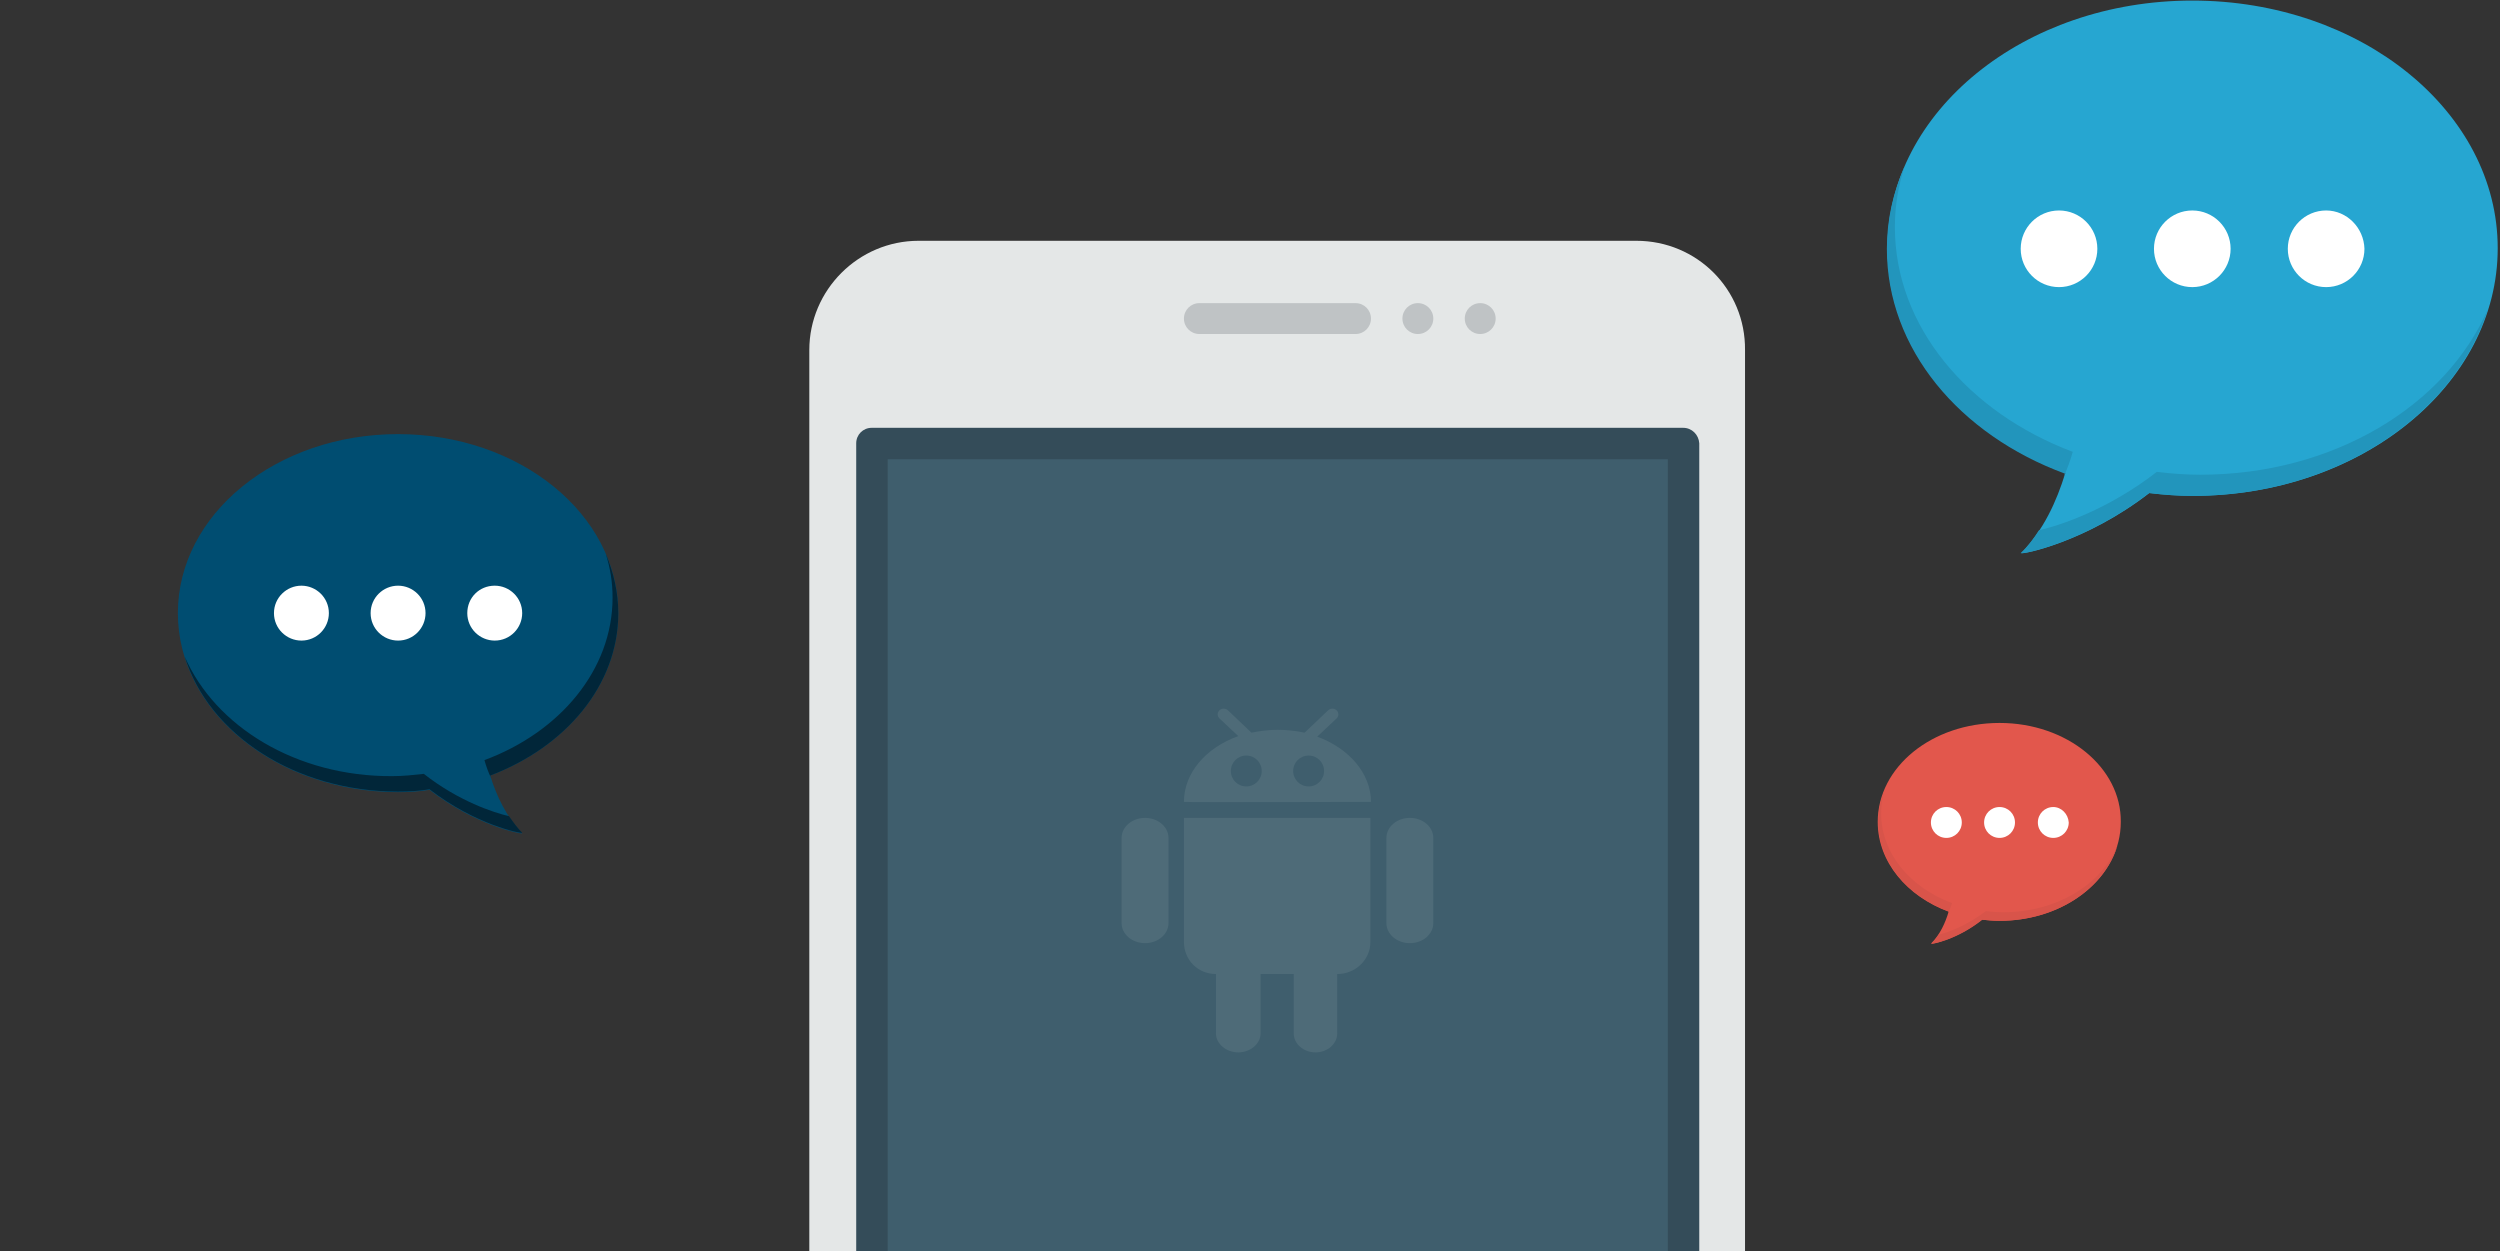 <?xml version="1.0" encoding="utf-8"?>
<!-- Generator: Adobe Illustrator 18.1.1, SVG Export Plug-In . SVG Version: 6.00 Build 0)  -->
<svg version="1.1" id="Layer_1" xmlns="http://www.w3.org/2000/svg" xmlns:xlink="http://www.w3.org/1999/xlink" x="0px" y="0px"
	 viewBox="0 0 437.1 218.8" enable-background="new 0 0 437.1 218.8" xml:space="preserve">
<rect x="0" y="0" width="437.1" height="218.8" fill="#333333" stroke="none"/>
<g>
	<path fill="#E4E7E7" d="M286.1,42.1H160.6c-10.5,0-19.1,8.6-19.1,19.1v161c22.8,17.1,51.1,27.3,81.8,27.3c30.7,0,59-10.2,81.8-27.3
		v-161C305.2,50.6,296.7,42.1,286.1,42.1z"/>
	<path fill="#344C59" d="M294.3,74.8H152.4c-1.5,0-2.7,1.2-2.7,2.7v150.2c21.2,13.7,46.5,21.6,73.7,21.6c27.1,0,52.4-8,73.7-21.6
		V77.5C297,76,295.8,74.8,294.3,74.8z"/>
	<path fill="#3F5E6D" d="M291.6,80.3H155.2v150.8c20.1,11.6,43.4,18.3,68.2,18.3c24.9,0,48.1-6.7,68.2-18.3V80.3z"/>
	<path fill="#BFC3C5" d="M237,53h-27.3c-1.5,0-2.7,1.2-2.7,2.7c0,1.5,1.2,2.7,2.7,2.7H237c1.5,0,2.7-1.2,2.7-2.7
		C239.7,54.2,238.5,53,237,53z M247.9,53c-1.5,0-2.7,1.2-2.7,2.7c0,1.5,1.2,2.7,2.7,2.7s2.7-1.2,2.7-2.7
		C250.6,54.2,249.4,53,247.9,53z M258.8,53c-1.5,0-2.7,1.2-2.7,2.7c0,1.5,1.2,2.7,2.7,2.7s2.7-1.2,2.7-2.7
		C261.5,54.2,260.3,53,258.8,53z"/>
	<path fill="#4E6B78" d="M200.2,143c-2.3,0-4.1,1.6-4.1,3.5v14.9c0,1.9,1.8,3.5,4.1,3.5c2.3,0,4.1-1.6,4.1-3.5v-14.9
		C204.3,144.6,202.5,143,200.2,143z M230.3,128.8l3.4-3.2c0.4-0.4,0.4-1,0-1.4c-0.4-0.4-1.1-0.4-1.5,0l-4.1,3.9
		c-1.5-0.3-3-0.5-4.7-0.5c-1.6,0-3.1,0.2-4.6,0.5l-4.1-3.9c-0.4-0.4-1.1-0.4-1.5,0c-0.4,0.4-0.4,1,0,1.4l3.3,3.1
		c-5.6,2-9.5,6.4-9.5,11.5c0,0.1,32.7,0,32.7,0C239.7,135.2,235.8,130.8,230.3,128.8z M217.9,137.5c-1.5,0-2.7-1.2-2.7-2.7
		s1.2-2.7,2.7-2.7c1.5,0,2.7,1.2,2.7,2.7S219.4,137.5,217.9,137.5z M228.8,137.5c-1.5,0-2.7-1.2-2.7-2.7s1.2-2.7,2.7-2.7
		c1.5,0,2.7,1.2,2.7,2.7S230.3,137.5,228.8,137.5z M246.5,143c-2.3,0-4.1,1.6-4.1,3.5v14.9c0,1.9,1.8,3.5,4.1,3.5
		c2.3,0,4.1-1.6,4.1-3.5v-14.9C250.6,144.6,248.8,143,246.5,143z M207,164.7c0,3.1,2.4,5.6,5.6,5.6v10.4c0,1.8,1.8,3.3,3.9,3.3
		c2.1,0,3.9-1.5,3.9-3.3v-10.4h5.8v10.4c0,1.8,1.7,3.3,3.8,3.3c2.1,0,3.8-1.5,3.8-3.3v-10.4h0c3.2,0,5.8-2.5,5.8-5.6V143H207
		L207,164.7L207,164.7z"/>
</g>
<g>
	<path fill="#26A6D1" d="M383.3,0.1c-29.4,0-53.3,19.4-53.3,43.3c0,17.5,12.7,32.5,31.1,39.3c-1.5,4.9-3.8,10-7.7,14
		c0.1,0.3,11.3-1.9,22.4-10.5c2.5,0.3,5,0.5,7.6,0.5c29.4,0,53.3-19.4,53.3-43.3C436.7,19.5,412.8,0.1,383.3,0.1z"/>
	<path fill="#FFFFFF" d="M360,36.8c-3.7,0-6.7,3-6.7,6.7c0,3.7,3,6.7,6.7,6.7s6.7-3,6.7-6.7C366.7,39.8,363.7,36.8,360,36.8z
		 M383.3,36.8c-3.7,0-6.7,3-6.7,6.7c0,3.7,3,6.7,6.7,6.7c3.7,0,6.7-3,6.7-6.7C390,39.8,387,36.8,383.3,36.8z M406.7,36.8
		c-3.7,0-6.7,3-6.7,6.7c0,3.7,3,6.7,6.7,6.7c3.7,0,6.7-3,6.7-6.7C413.3,39.8,410.3,36.8,406.7,36.8z"/>
	<g>
		<path fill="#2295BC" d="M360.8,83.5c0.6-1.5,1.2-3,1.6-4.5c-18.3-6.9-31.1-21.9-31.1-39.3c0-3.7,0.6-7.2,1.7-10.6
			c-2,4.5-3.1,9.3-3.1,14.4c0,17.5,12.7,32.5,31.1,39.3L360.8,83.5z M384.7,83c-2.6,0-5.1-0.2-7.6-0.5c-8.5,6.6-17,9.4-20.6,10.2
			c-0.9,1.4-1.9,2.8-3.2,4c0.1,0.3,11.3-1.9,22.4-10.5c2.5,0.3,5,0.5,7.6,0.5c24.9,0,45.8-13.9,51.7-32.7
			C427.7,70.9,408,83,384.7,83z"/>
	</g>
</g>
<g>
	<path fill="#E2574C" d="M349.6,126.4c-11.8,0-21.3,7.7-21.3,17.3c0,7,5.1,13,12.4,15.7c-0.6,2-1.5,4-3.1,5.6
		c0.1,0.1,4.5-0.7,8.9-4.2c1,0.1,2,0.2,3,0.2c11.8,0,21.3-7.7,21.3-17.3C370.9,134.2,361.4,126.4,349.6,126.4z"/>
	<path fill="#FFFFFF" d="M340.3,141.1c-1.5,0-2.7,1.2-2.7,2.7c0,1.5,1.2,2.7,2.7,2.7s2.7-1.2,2.7-2.7
		C343,142.3,341.8,141.1,340.3,141.1z M349.6,141.1c-1.5,0-2.7,1.2-2.7,2.7c0,1.5,1.2,2.7,2.7,2.7s2.7-1.2,2.7-2.7
		C352.3,142.3,351.1,141.1,349.6,141.1z M359,141.1c-1.5,0-2.7,1.2-2.7,2.7c0,1.5,1.2,2.7,2.7,2.7s2.7-1.2,2.7-2.7
		C361.6,142.3,360.4,141.1,359,141.1z"/>
	<g>
		<path fill="#D8544A" d="M340.6,159.7c0.3-0.6,0.5-1.2,0.7-1.8c-7.3-2.7-12.4-8.7-12.4-15.7c0-1.5,0.2-2.9,0.7-4.2
			c-0.8,1.8-1.2,3.7-1.2,5.7c0,7,5.1,13,12.4,15.7L340.6,159.7z M350.2,159.5c-1,0-2-0.1-3-0.2c-3.4,2.6-6.8,3.8-8.2,4.1
			c-0.4,0.6-0.8,1.1-1.3,1.6c0.1,0.1,4.5-0.7,8.9-4.2c1,0.1,2,0.2,3,0.2c10,0,18.3-5.6,20.6-13.1
			C367.4,154.7,359.5,159.5,350.2,159.5z"/>
	</g>
</g>
<g>
	<path fill="#004D71" d="M31.1,107.2c0,17.3,17.3,31.3,38.5,31.3c1.9,0,3.7-0.1,5.5-0.4c8,6.2,16.1,7.8,16.2,7.6
		c-2.8-2.9-4.5-6.6-5.6-10.1c13.2-5,22.4-15.8,22.4-28.4c0-17.3-17.3-31.3-38.5-31.3C48.3,75.9,31.1,89.9,31.1,107.2z"/>
	<path fill="#FFFFFF" d="M81.7,107.2c0,2.7,2.2,4.8,4.8,4.8c2.7,0,4.8-2.2,4.8-4.8c0-2.7-2.2-4.8-4.8-4.8
		C83.8,102.4,81.7,104.5,81.7,107.2z M64.8,107.2c0,2.7,2.2,4.8,4.8,4.8c2.7,0,4.8-2.2,4.8-4.8c0-2.7-2.2-4.8-4.8-4.8
		C67,102.4,64.8,104.5,64.8,107.2z M47.9,107.2c0,2.7,2.2,4.8,4.8,4.8c2.7,0,4.8-2.2,4.8-4.8c0-2.7-2.2-4.8-4.8-4.8
		C50.1,102.4,47.9,104.5,47.9,107.2z"/>
	<g>
		<path fill="#012639" d="M85.7,135.6c13.2-5,22.4-15.8,22.4-28.4c0-3.6-0.8-7.1-2.2-10.4c0.8,2.5,1.2,5,1.2,7.7
			c0,12.6-9.2,23.5-22.4,28.4c0.3,1.1,0.7,2.2,1.2,3.2L85.7,135.6z M32.3,114.8c4.2,13.6,19.3,23.6,37.3,23.6c1.9,0,3.7-0.1,5.5-0.4
			c8,6.2,16.1,7.8,16.2,7.6c-0.9-0.9-1.6-1.9-2.3-2.9c-2.6-0.6-8.8-2.6-14.9-7.4c-1.8,0.2-3.6,0.4-5.5,0.4
			C51.8,135.8,37.6,127,32.3,114.8z"/>
	</g>
</g>
</svg>

